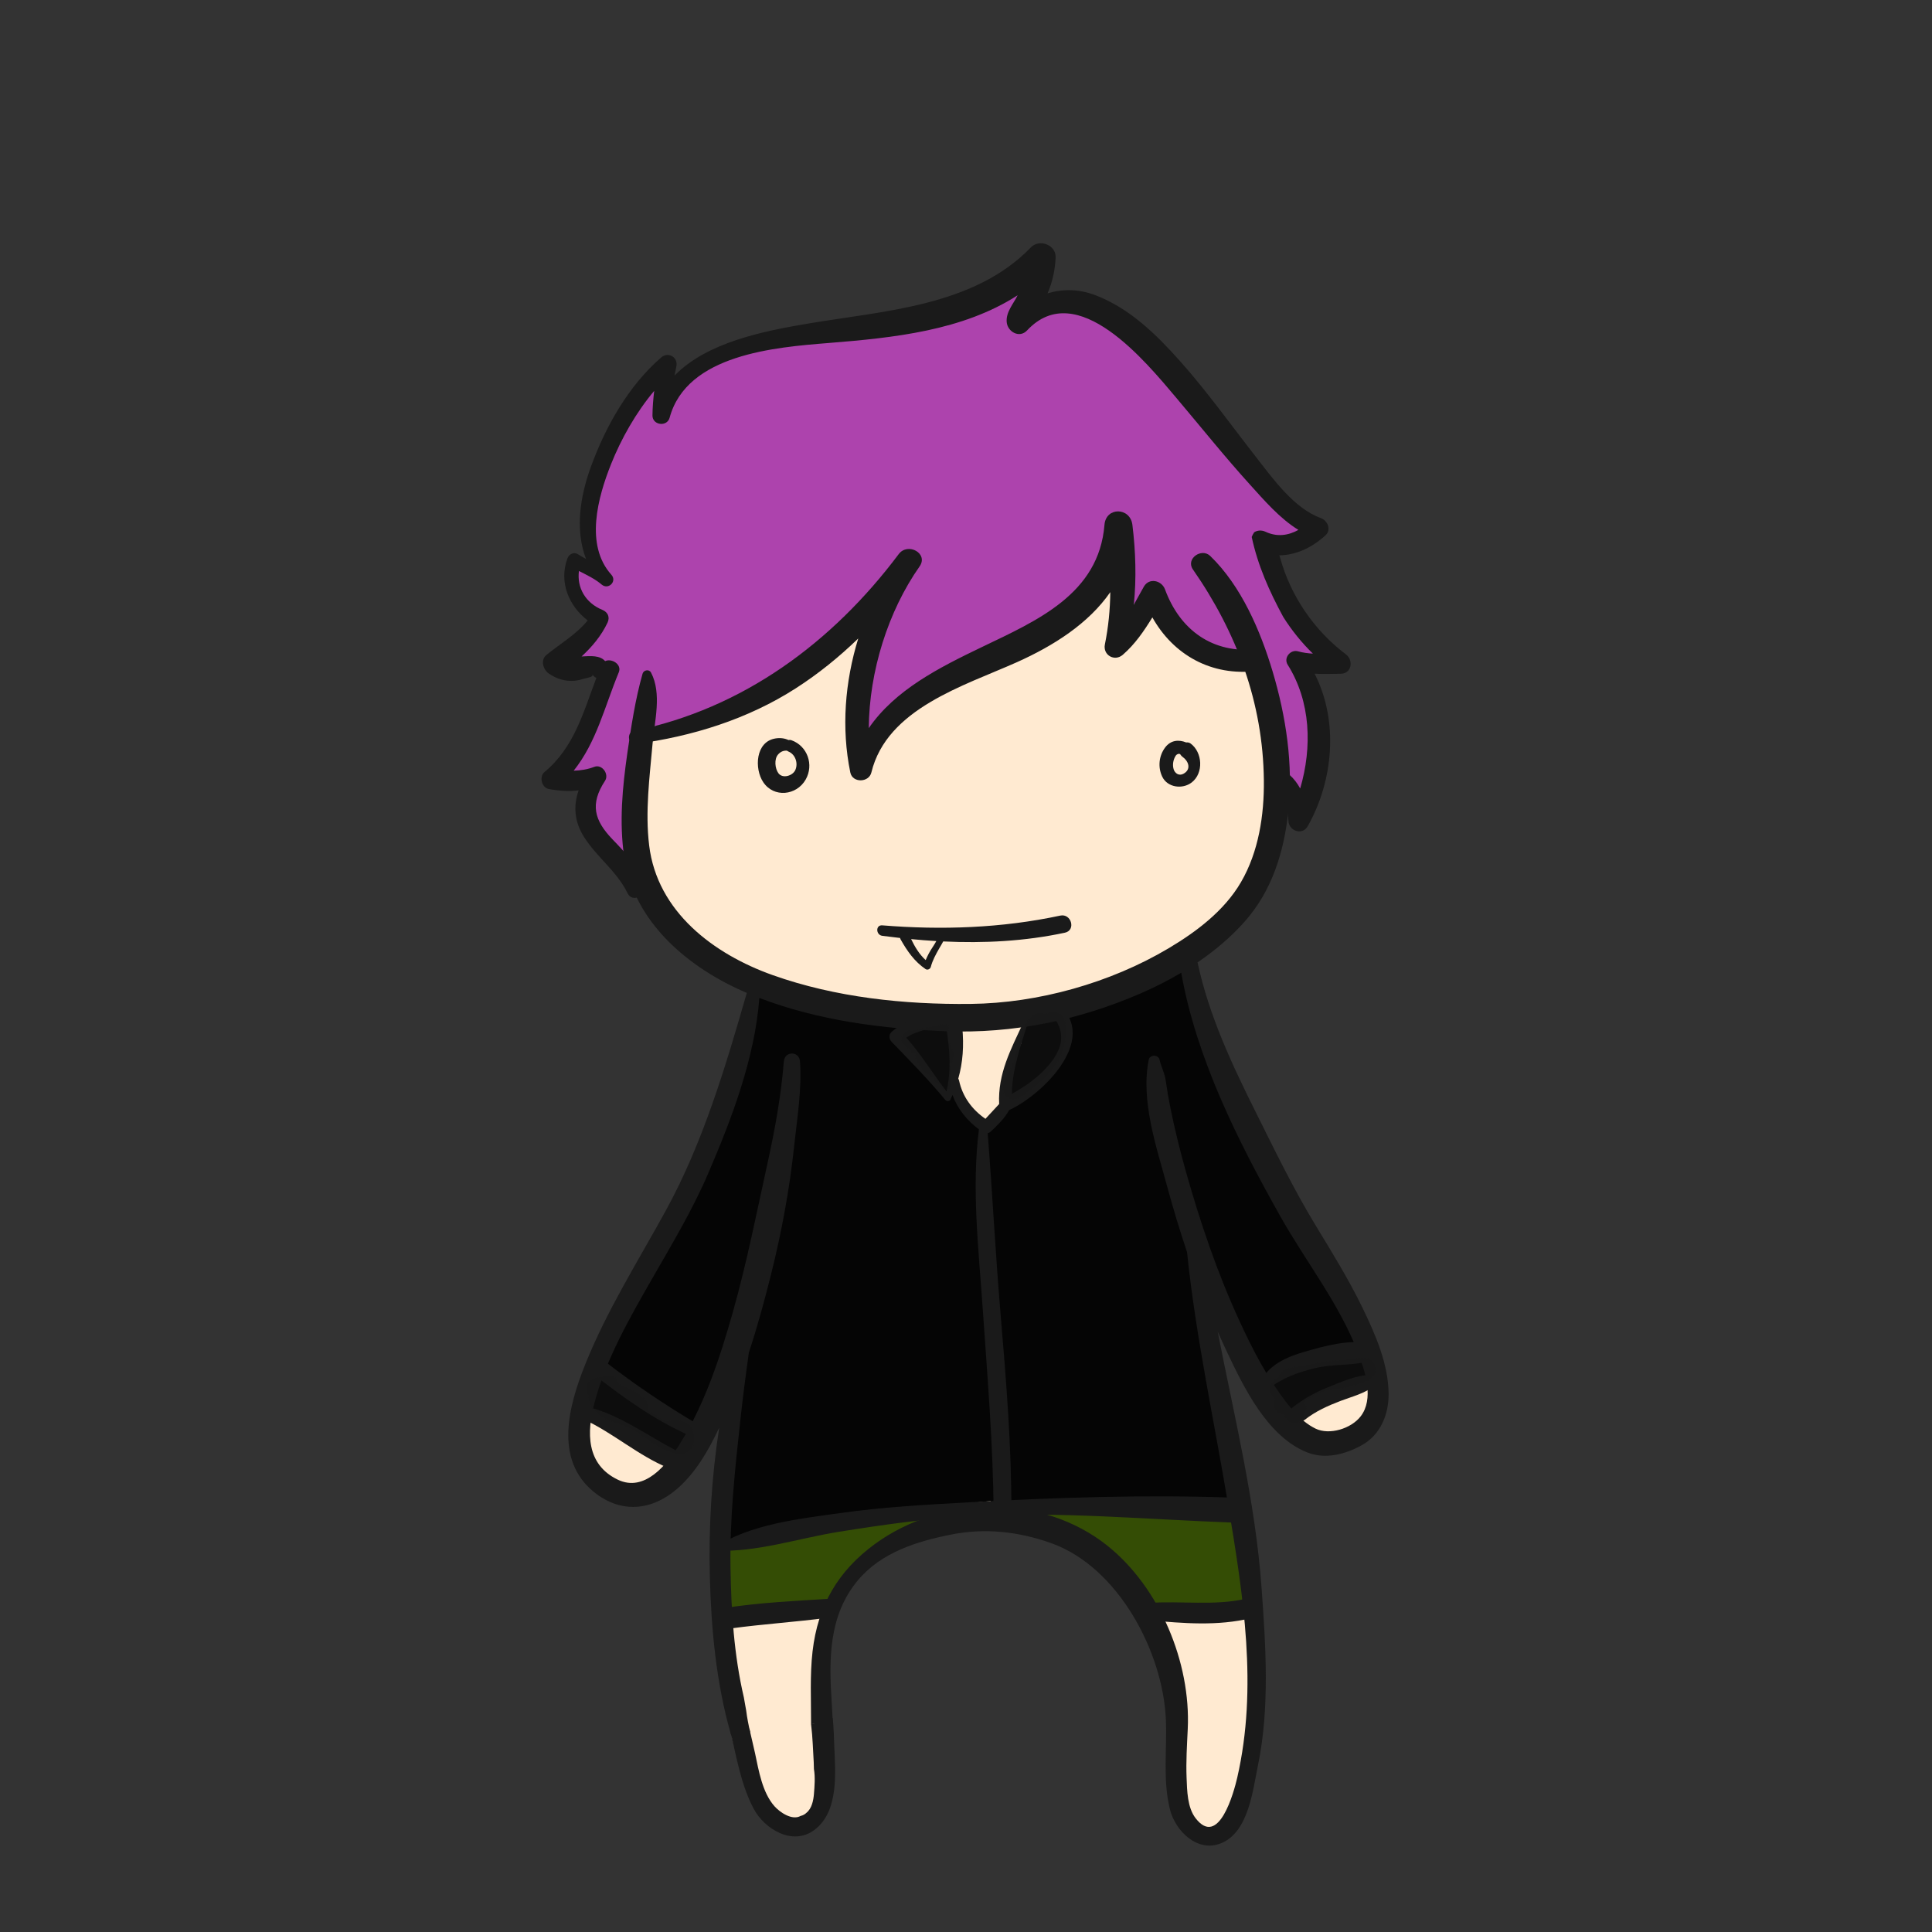 <!DOCTYPE svg PUBLIC "-//W3C//DTD SVG 1.1//EN" "http://www.w3.org/Graphics/SVG/1.1/DTD/svg11.dtd"><svg version="1.1" id="Layer_1" xmlns="http://www.w3.org/2000/svg" xmlns:xlink="http://www.w3.org/1999/xlink" x="0px" y="0px" width="600px" height="600px" viewBox="0 0 600 600" enable-background="new 0 0 600 600" xml:space="preserve">
<rect x="0" y="0" width="600" height="600" fill="#333333" stroke="none"/>
<path fill="#ffead1" d="M423.801,420.873c-3.123-7.451-7.406-14.242-11.883-20.92c-0.45-5.402-4.109-10.451-6.722-15.02
	c-3.103-5.428-6.061-10.932-9.16-16.355c-2.008-3.512-4.122-7.002-6.369-10.406c-0.726-1.404-1.466-2.801-2.231-4.188
	c-0.639-1.156-1.3-2.305-1.977-3.447c-1.476-7.727-4.284-15.164-7.242-22.449c-3.982-9.816-7.964-19.648-12.066-29.413
	c-0.281-0.67-0.655-1.23-1.091-1.694c8.987-5.386,17.46-11.864,24.782-19.078c1.072-1.056,2.045-2.162,2.967-3.292
	c0.111-0.267,0.226-0.531,0.325-0.807c1.227-3.325,2.337-6.708,3.101-10.173c1.571-7.154,2.25-14.434,2.172-21.758
	c-0.084-7.896-0.628-15.782-1.226-23.665c-1.823-4.474-4.151-8.715-7.062-12.489c-0.062-0.276-0.123-0.554-0.186-0.827
	c-1.564-7.039-4.754-13.344-9.145-19.003c-0.056-0.071-0.117-0.137-0.172-0.208c-2.382-8.318-10.63-14.582-16.632-20.457
	c-7.003-6.855-13.012-12.084-22.597-14.933c-4.52-1.344-9.216-2.105-13.947-2.625c-6.475-2.355-13.062-4.392-19.86-5.283
	c-6.486-2.721-13.351-4.15-20.609-2.809c-5.467,1.01-9.317,4.636-13.401,7.917c-0.292,0.096-0.584,0.192-0.875,0.289
	c-17.29,3.257-32.859,9.624-46.644,21.301c-6.962,5.897-12.92,13.156-17.393,21.1c-3.657,6.496-5.297,12.704-4.642,19.477
	c-1.574,4.415-2.755,9.008-3.465,13.748c-0.814,5.435-1.266,10.739-0.802,16.22c0.108,1.279,0.242,2.556,0.386,3.832
	c-1.83,1.036-3.233,2.718-3.632,5.045c-0.43,2.508-0.475,5.374,0.213,7.876c0.152,0.553,0.367,1.036,0.607,1.492
	c1.43,9.652,4.692,18.406,11.236,26.507c7.347,9.096,18.076,14.842,28.69,19.21c0.029,0.012,0.059,0.021,0.088,0.034
	c-1.368,0.86-2.382,2.319-2.494,4.378c-1.26,23.15-11.254,45.09-21.069,65.748c-3.721,7.83-7.92,15.43-11.858,23.164
	c-4.726,5.562-9.113,12.045-11.521,18.898c-0.37,1.057-0.744,2.119-1.105,3.189c-1.89,2.854-3.418,5.809-4.408,8.906
	c-4.625,10.516-7.223,23.104,0.622,31.096c5.346,5.445,14.127,4.84,20.079,0.922c6.616-4.354,10.705-11.771,14.03-18.732
	c3.462-7.25,6.529-14.717,9.364-22.326c-0.266,4.227-0.333,8.461-0.304,12.701c-0.825,0.812-1.383,1.956-1.44,3.434
	c-0.021,0.555-0.054,1.106-0.089,1.66c-1.322,1.071-2.226,2.727-2.209,4.34c0.041,3.852,0.214,7.693,1.275,11.414
	c0.036,0.125,0.092,0.229,0.134,0.346c-1.11,8.152-1.98,16.33-2.131,24.566c-0.069,3.785-0.267,10.729,1.221,16.338
	c-0.004,2.68,0.061,5.361,0.214,8.039c-2.464,23.736,0.102,50.547,17.639,66.23c4.001,2.695,11.005,0.191,11.8-4.799
	c1.661-10.43,1.964-20.826,1.845-31.367c-0.104-9.206-0.607-18.639,0.803-27.771c1.703-11.031,9.644-18.137,17.381-25.342
	c4.017-1.4,8.021-2.859,12.045-4.232c8.378-1.752,16.831-2.855,25.435-2.727c8.824,0.133,17.578,1.938,25.438,5.922
	c2.105,3.946,4.421,7.826,7.822,11.338c4.146,4.283,8.866,7.029,12.71,10.969c2.49,6.656,3.105,13.746,3.396,20.898
	c0.011,0.025,0.021,0.051,0.031,0.076c2.307,6.102,2.979,12.654,3.536,19.111c0.618,7.158,0.756,14.504,2.789,21.449
	c0.697,2.391,1.55,4.764,2.753,6.949c4.089,2.664,10.11,0.869,11.726-4.354c5.771-18.686,7.737-37.979,7.438-57.504
	c-0.301-19.527-4.116-38.236-7.354-57.389c-2.857-16.92-4.251-34.367-7.313-51.297c1.521,3.188,3.157,6.314,4.947,9.377
	c2.388,4.08,4.561,9.1,7.975,12.58l0.041,0.062c0.067,0.867,0.29,1.764,0.712,2.676c0.535,1.156,1.127,2.27,1.745,3.361
	c1.65,3.66,4.318,7.914,7.593,11.631c0.331,0.527,0.67,1.156,0.698,1.443c0.433,4.371,4.512,6.305,7.824,5.709
	c4.146,2.297,8.594,3.025,12.854,0.865c1.464-0.549,2.82-1.479,3.841-2.801C428.681,436.451,426.613,427.584,423.801,420.873z
	 M360.48,346.246c-0.004-0.553,0.016-1.105,0.002-1.658c0.062,0.049,0.134,0.082,0.196,0.127c0.034,0.525,0.095,1.059,0.163,1.596
	C360.725,346.285,360.601,346.27,360.48,346.246z M367.413,367.807c-0.74-1.881-1.55-3.738-2.396-5.586
	c0.257,0.266,0.506,0.533,0.747,0.807c0.543,1.488,1.104,2.973,1.688,4.441C367.436,367.582,367.428,367.695,367.413,367.807z"></path>

<path fill="#ad43ad" d="M410.844,233.494c-0.034-4.506-0.615-9.005-1.219-13.462c-0.581-4.289-2.299-8.448-4.548-12.339
	c2.165-0.449,3.624-2.792,3.762-4.878c0.265-4.011-3.869-8.186-6.224-11.089c-0.69-0.852-1.399-1.703-2.105-2.562
	c-0.633-0.864-1.304-1.704-2.006-2.518c-1.188-1.555-2.299-3.162-3.199-4.881c-0.408-0.778-0.908-1.378-1.464-1.829
	c0.479-1.634,0.524-3.417,0.017-4.779c-0.608-1.628-1.319-3.194-2.111-4.71c1.111-0.956,1.341-0.856,1.004-2.697
	c-0.078-0.425-0.55,0.582-0.125-1.5c2.517,1.569,5.565,1.464,8.686,2.154c4.865,1.076,6.938-6.354,2.062-7.474
	c-4.336-0.995-7.719-3.241-10.841-6.075c-0.031-0.217-0.061-0.43-0.094-0.651c-0.489-3.231-2.545-5.908-4.465-8.431
	c-4.389-5.769-10.286-10.28-15.734-15.003c-0.37-0.321-0.754-0.54-1.141-0.701c-4.762-7.161-9.543-14.28-15.103-20.915
	c-6.938-8.278-16.303-17.209-27.972-16.302c-3.127,0.243-6.17,0.903-8.864,2.077c0.017-0.021,0.034-0.039,0.051-0.06
	c3.954-4.92-2.722-11.971-7.071-7.071c-6.338,7.14-15.365,9.981-24.51,11.592c-10.895,1.919-22.119,2.049-33.123,3.003
	c-12.024,1.043-24.209,3.043-34.087,8.512c-0.984,0.096-1.982,0.596-2.866,1.642c-0.056,0.066-0.106,0.134-0.162,0.2
	c-4.364,2.9-8.171,6.611-11.171,11.387c0.592-3.518-4.276-6.187-6.161-2.522c-2.596,5.05-5.122,10.157-7.314,15.396
	c-3.112,4.253-4.772,11.044-5.99,15.176c-2.333,7.917-2.511,16.308-2.014,24.485c0.04,0.657,0.231,1.21,0.511,1.68
	c-1.06-0.492-2.131-1.105-3.24-1.875c-2.831-1.964-6.109,1.797-4.534,4.534c2.195,3.812,4.929,6.812,8.343,9.107
	c-0.764,2.593-1.693,5.157-2.098,7.815c-1.892,1.249-3.698,2.686-4.687,4.531c-1.251,2.337,0.501,4.445,2.665,4.49
	c-0.009,0.035-0.019,0.07-0.028,0.104c0.242-0.032,0.487-0.084,0.731-0.127c0.286-0.004,0.564-0.058,0.827-0.161
	c1.124-0.255,2.26-0.625,3.384-1.055c0.121,1.596,1.012,3.111,2.674,3.71c-0.131,0.836-0.254,1.674-0.411,2.508
	c-1.292,6.863-3.775,17.247-11.168,20.039c-5.77,2.179-3.516,11.275,2.592,9.401c1.853-0.568,3.532-1.357,5.071-2.31
	c-0.287,1.872-0.538,3.75-0.718,5.643c-0.111,1.165-0.154,2.263-0.12,3.321c-4.303,4.188-0.38,13.404,3.711,16.554
	c1.018,0.784,2.082,0.931,3.053,0.681c0.729,1.156,1.489,2.277,2.514,3.271c1.003,0.972,2.971,0.328,2.881-1.193
	c-0.231-3.888-1.241-7.7-1.722-11.589c-0.195-1.578,1.239-3.121,1.186-4.764c-0.068-2.094-0.124-4.185-0.192-6.279
	c-0.214-6.532,0.675-13.087,1.484-19.593c1,0.626,2.205,0.96,3.48,0.783c21.254-2.952,39.095-13.53,55.229-27.188
	c7.511-6.358,14.406-13.413,20.164-21.407c0.238-0.331,0.485-0.685,0.733-1.043c0.187,0.16,0.385,0.305,0.591,0.44
	c-0.581,1.449-1.101,2.924-1.495,4.451c-0.206,0.795-0.235,1.545-0.148,2.249c-2.475,5.307-4.017,10.969-5.26,16.744
	c-0.792,3.684-1.482,7.386-2.327,11.059c-0.99,4.305-0.506,8.293-2.089,12.548c-1.367,3.675,4.738,6.254,6.343,2.674
	c0.376-0.637,0.745-1.275,1.118-1.913c3.412-4.782,10.609-7.892,15.441-10.377c6.364-3.273,12.888-6.226,19.269-9.465
	c7.818-3.969,14.262-9.546,20.776-15.348c7.587-6.757,15.472-14.702,19.734-24.063c0.137-0.3,0.266-0.609,0.39-0.923
	c0.448,3.603,0.871,7.222,0.965,10.844c-0.457,2.779-0.562,5.693-0.565,8.827c-0.004,3.771,3.826,4.583,6.116,2.861
	c0.596,1.418,1.395,2.751,2.467,3.935c5.304,5.859,13.804,9.296,20.78,12.643c2.635,1.264,5.871,0.617,7.827-1.22
	c0.937,1.34,2.022,2.538,3.341,3.502c0.53,0.389,1.086,0.655,1.65,0.819c2.141,5.45,2.267,11.083,2.834,17.136
	c0.653,6.971-1.566,17.013,2.419,23.033c2.854,4.311,8.689,4.292,11.549,0C411.298,242.93,410.877,237.892,410.844,233.494z
	 M200.621,211.615c-0.453,0.537-0.484,1.389-0.133,1.958c-0.24,0.188-0.473,0.389-0.709,0.583c0.296-1.422,0.542-2.855,0.767-4.291
	c0.671-0.079,1.34-0.165,2.005-0.259C201.878,210.236,201.235,210.887,200.621,211.615z"></path>

<path fill="#344d05" d="M282.84,470.354c-2.979-0.143-6.059,0.515-9.068,1.736c-2.522,0.256-5.071,0.346-7.707,0.394
	c-4.866,0.088-9.838,1.229-14.631,2.008c-5.414,0.879-11.441,1.371-15.609,5.045c-1.807-0.01-3.608,0.021-5.412,0.178
	c-0.652-0.233-1.368-0.262-2.105,0.043c-0.478,0.232-0.981,0.387-1.511,0.461c-3.232,0.773-3.698,5.248-1.299,6.982
	c-0.534,2.108-0.552,4.387-0.217,6.562c-0.532,0.947-1.023,1.939-1.461,2.992c-1.129,2.717,1.714,6.162,4.52,5.935
	c9.498-0.771,18.474-4.437,28-4.902c1.558-0.076,3.365-1.084,3.649-2.779c0.396-2.358,1.758-4.545,3.418-6.516
	c0.478-0.193,0.947-0.392,1.396-0.584c1.171-0.506,2.128-1.312,3.021-2.211c0.922-0.931,1.331-1.904,1.546-3.041
	c1.609-1.363,3.339-2.609,5.185-3.607c2.993-0.967,6.008-1.881,9.122-2.512C287.303,475.799,286.244,470.516,282.84,470.354z"></path>
<path fill="#344d05" d="M384.902,483.518c-0.207-0.87-0.527,0.67-0.277-4.205c-0.347-2.41,0-0.938-0.125-2.125
	c0.562-2.562-1.095-7.02-3.66-7c-14.504,0.115-28.975-5.334-43.504-2.327c-0.414,0.086-0.782,0.262-1.11,0.487
	c-1.117-0.229-2.328-0.28-3.341-0.422c-0.307-0.043-0.606-0.059-0.91-0.09c-0.023-0.004-0.047-0.01-0.069-0.014
	c-0.025-0.004-0.047-0.011-0.072-0.013c-2.181-0.209-4.305,0.189-6.487,0.189c-0.002,0-0.345,0-0.345,0v0.012
	c0,0.017-0.033,0.029-0.136,0.045c-0.988,0.164-0.936,1.519-0.298,2.041c-0.81,0.785-0.849,2.439,0.315,2.968
	c9.705,4.395,21.246,8.303,26.521,18.161c5.604,10.478,18.776,10.582,29.427,10.021c1.042-0.057,1.913-0.404,2.597-0.953
	c1.681,0.512,3.715-0.533,3.916-2.793C387.77,492.691,385.997,488.137,384.902,483.518z"></path>

<path fill="#050505" d="M425.04,423.418c0.497-1.344,0.608-2.832,0.208-4.322c-3.169-11.791-8.132-26.104-18.135-33.869
	c-1.451-1.125-3.062-1.875-4.729-1.943c-3.366-7.529-7.078-14.951-10.467-22.312c-2.473-5.371-5.018-10.687-7.67-15.941
	c-0.947-3.598-1.847-7.209-2.783-10.807c-3.009-11.559-6.507-23.658-13.513-33.502c-3.296-4.63-9.989-4.021-11.882,1.553
	c-0.364,1.074-0.653,2.141-0.896,3.201c-4.888,1.625-9.812,3.144-14.687,4.812c-2.293,0.783-3.75,2.329-4.446,4.104
	c-4.155,0.512-8.315,1.648-11.744,3.16c-0.114,0.051-0.217,0.114-0.329,0.168c-1.709-1.785-5.392-1.607-6.004,1.352
	c-0.35,1.691-0.63,3.391-0.867,5.092c-2.506,4.051-3.898,9.021-5.102,13.365c-0.514,1.856-0.087,3.467,0.844,4.662
	c-0.006,0.006-0.011,0.012-0.016,0.018c-2.726,2.635-5.646,5.025-8.75,7.176c-0.229-0.164-0.459-0.324-0.684-0.482
	c-0.752-1.268-1.765-2.449-2.917-3.459c-0.231-0.354-0.477-0.693-0.744-1.023c-0.985-1.209-1.79-2.463-2.928-3.541
	c-0.133-0.127-0.27-0.225-0.407-0.311c0.646-6.373,0.047-13.437,0.519-17.562c0.369-3.227-2.83-5.309-5.575-5.574
	c-13.773-1.336-27.173-4.207-41-5.205c-1.022-0.074-1.926,0.061-2.713,0.348c-2.3-1.225-4.541-2.562-6.728-3.944
	c-3.566-2.253-7.221,0.8-7.63,4.378c-0.475,4.146-0.66,8.309-0.623,12.473c-0.155,0.504-0.229,1.021-0.228,1.561
	c-0.079,0.123-0.169,0.24-0.238,0.369c-0.824,1.529-1.614,3.078-2.382,4.639c-0.463-0.406-0.992-0.719-1.643-0.715
	c-1.35,0.01-2.076,1.229-1.853,2.453c0.122,0.664,0.555,1.316,0.902,1.886c0.151,0.247,0.376,0.409,0.627,0.507
	c-4.096,8.934-7.476,18.238-10.881,27.514c-0.802,0.482-1.499,1.193-2.009,2.162c-1.266,2.408-2.431,4.869-3.521,7.363
	c-2.87,5.041-6.409,9.74-9.292,14.746c-1.24,2.154-1.125,4.15-0.249,5.695c-1.935,3.979-4.223,7.768-5.716,11.959
	c-0.271,0.762-0.297,1.461-0.145,2.078c-0.363,0.654-0.718,1.329-1.03,2.014c-2.595,3.592-5.442,7.045-8.645,10.305
	c-2.071,2.109-2.554,5.447-1.396,8.057c-2.226,1.609-2.913,4.984-1.716,7.609c0.001,0.004,0.001,0.008,0.002,0.013
	c1.1,3.985,3.914,5.362,6.991,7.644c1.806,1.338,3.719,1.328,5.332,0.543c5.041,3.131,9.748,6.879,15.941,7.805
	c5.221,0.781,9.776-2.953,8.513-8.514c-0.943-4.152-0.687-8.504,0.145-12.805c0.817-0.369,1.571-1.002,2.164-1.961
	c2.979-4.816,5.587-10.236,7.74-15.898c-2.714,18.61-4.854,37.333-4.079,56.137c-0.724,1.675-0.877,3.581-0.493,5.35
	c-0.333,0.528-0.609,1.076-0.864,1.737c-0.124,0.322-0.202,0.642-0.256,0.958c0.709-0.037,0.805,1.996,1.511,1.938
	c1.249,2.062,4.057,1.421,7.123,1.318c5.498-0.185,9.798-1.852,14.482-4.607c3.139-1.848,6.649-3.056,10.2-4.126
	c1.146-0.282,2.296-0.548,3.452-0.788c12.432-2.58,25.758-2.51,38.401-3.51c2.703-0.213,5.4-0.471,8.098-0.736
	c0.374,0.828,1.022,1.539,1.874,1.848c1.67,0.605,3.303,1.048,5.048,1.373c2.063,0.389,4.354,0.998,6.449,0.857
	c2.828-0.189,3.979-2.332,3.713-4.314c4.62,0.412,9.245,0.98,13.834,1.281c4.549,0.297,10.174,0.859,15.098-0.143
	c3.144,5.469,10.943,4.342,13.618-0.957c1.693,0.57,3.545,0.57,5.271,0.059c1.805,0.279,3.604,0.572,5.401,0.896
	c4.633,0.835,7.372-3.881,6.386-7.185c0.555-3.173-1.114-6.196-3.82-8.238c0.467,0.357,0.662,0.485,0.589,0.384
	c0.387,0.366-0.475-0.673-0.646-0.973c-0.506-0.885-0.902-1.837-1.303-2.774c-0.639-10.856-3.578-21.443-6.22-32.06
	c0.105-0.375,0.17-0.771,0.144-1.217c-0.271-4.229-0.404-8.44-0.539-12.646c3.722,9.133,1.472,4.508,6.347,11.883
	c0.626,0.812,8.29,15.041,9.051,15.578c0.415,1.014,0.856,2.045,1.31,3.143c1.388,3.373,5.008,6.76,9.058,5.146
	c0.243-0.1,0.488-0.195,0.731-0.291c0.147,0.602,0.461,1.168,0.88,1.584c0.197,0.195,0.426,0.366,0.664,0.514
	c0.944,0.576,1.988,0.549,2.918,0.146c2.181-0.545,2.95-3.14,3.646-5.007c0.069-0.186,0.101-0.375,0.13-0.562
	c3.893-1.623,7.74-3.357,11.411-5.385c0.108,0.127,0.215,0.258,0.333,0.381c1.15,1.203,2.736,1.484,4.327,1.518
	c2.181,0.043,4-1.852,4-4C427.34,425.404,426.386,424.062,425.04,423.418z"></path>

<path fill="rgba(26,26,26,0.25)"  d="M295.709,329.7c0.427-0.729,0.751-2.017,0.429-2.835
	c-0.43-1.094-0.86-2.186-1.29-3.279c-0.061-0.154-0.143-0.281-0.228-0.404c-0.052-0.605-0.093-1.221-0.094-1.848
	c-0.002-1.096,0.647-3.053-0.358-3.166c-3.503-0.396-8.022,1.871-11.495,1.768c-2.354-0.069-3.658,3.049-1.932,4.664
	c0.469,0.438,0.966,0.82,1.477,1.211c0.702,0.537,1.104,1.802,1.95,1.357c-0.095,2.744,1.978,4.639,3.698,6.309
	c0.553,0.537,1.167,0.836,1.784,0.951c0.177,0.389,0.362,0.776,0.521,1.172c0.307,0.762,1,1.244,1.749,1.437
	c0.118,2.233,3.403,2.216,3.513-0.033c0.022-0.473,0.023-0.932,0.015-1.387c-0.014-1.667-0.22-3.429-0.524-5.082
	C295.237,330.301,295.519,330.025,295.709,329.7z"></path>
<path fill="rgba(26,26,26,0.25)"  d="M330.903,317.668c-0.398-3.211-4.132-4.188-6.034-2.75
	c-1.655-0.805-3.903-0.492-5.315,1.398c-1.789,2.395-2.525,5.123-3.19,7.939c-0.013,0.025-0.021,0.053-0.033,0.076
	c-0.022,0.049-0.044,0.098-0.066,0.146c0.001,0,0.002,0,0.003,0.002c-0.148,0.346-0.298,0.689-0.438,1.033
	c-0.271,0.65-0.325,1.27-0.245,1.848c-0.971,3.133-2.586,5.863-3.888,8.896c-1.258,2.929,1.48,6.733,4.727,4.728
	C325.05,335.643,332.265,328.645,330.903,317.668z"></path>
<path fill="rgba(26,26,26,0.25)"  d="M210.674,441.084c-1.276-0.07-2.516-0.031-3.777,0.215
	c-0.281,0.059-2.822-1.697-3.203-1.904c-0.855-0.463-1.685-0.93-2.524-1.371c0.112-0.471,0.135-0.977,0.057-1.479
	c-0.375-2.412-3.548-4.244-5.573-5.203c-1.13-0.535-2.228-1.028-3.349-1.436c-0.265-1.555-1.413-2.896-3.298-2.705
	c-1.588,0.158-3.039,0.393-4.564,0.881c-2.307,0.736-3.166,3.412-1.771,5.301c-0.216,2.842,1.95,5.73,5.8,7.541
	c2.953,1.387,6.303,1.83,9.003,3.664c4.071,2.764,8.234,6.426,13.199,6.998C217.29,452.348,217.504,441.461,210.674,441.084z"></path>
<path fill="rgba(26,26,26,0.25)"  d="M423.674,421.666c-8.224,0.645-16.266,1.588-24.331,3.381
	c0.007,0.025,0.017,0.053,0.021,0.078c-1.411,0.471-2.264,1.629-2.535,2.895c-0.166,0.07-0.331,0.141-0.498,0.213
	c-2.802,1.211-2.368,4.656-0.502,6.4c-1.179,2.492,0.861,4.65,3.168,4.896c0.104,0.613,0.368,1.207,0.823,1.662
	c1.484,1.484,3.744,1.002,4.856-0.629c0.608-0.889,0.865-1.902,0.985-2.953c0.077-0.678-0.275-1.602-0.508-2.238
	c-0.012-0.027-0.022-0.051-0.032-0.076c2.032-1.578,4.522-2.654,7.172-3.465c4.165-0.439,8.249-1.271,12.321-2.947
	c0.01-0.002,0.021-0.006,0.032-0.008c0.279-0.08,0.529-0.193,0.766-0.324c0.036-0.016,0.073-0.027,0.11-0.047l-0.011-0.02
	C428.391,426.736,427.547,421.361,423.674,421.666z"></path>

<g>
	<path fill="#1A1A1A" d="M423.163,406.209c-4.354-8.998-9.647-17.508-14.821-26.045c-6.675-11.016-12.323-22.676-18.068-34.195
		c-7.579-15.195-14.788-30.41-18.365-47.083c5.307-3.607,10.229-7.754,14.488-12.512c8.616-9.622,12.323-21.681,13.7-34.318
		c1.584-14.538-0.715-29.608-4.881-43.54c-3.786-12.662-9.725-26.516-19.356-35.847c-2.726-2.64-7.691,0.871-5.398,4.166
		c13.619,19.575,21.781,41.418,22.042,65.493c0.116,10.798-1.616,22.225-7.124,31.662c-5.175,8.865-13.824,15.376-22.499,20.53
		c-18.053,10.727-40.441,17.032-61.447,17.256c-20.624,0.221-41.908-2.006-61.425-8.931c-18.381-6.521-35.912-19.696-38.407-40.287
		c-1.278-10.546,0.13-21.12,1.06-31.621c0.625-7.068,2.922-15.557-0.481-22.065c-0.591-1.13-2.3-0.809-2.627,0.343
		c-2.232,7.844-3.524,16.325-4.705,24.51c-1.56,10.814-2.579,21.583-0.999,32.452c2.96,20.365,20.157,34.565,38.075,42.176
		c-6.567,22.816-13.621,46.576-25.089,67.484c-8.674,15.812-18.322,31.035-25.067,47.836c-5.168,12.873-9.756,29.578,2.661,39.662
		c8.357,6.789,17.976,5.875,25.903-1.01c5.7-4.947,9.731-11.91,13.024-18.959c-2.392,15.482-3.315,31.02-2.899,46.678
		c0.427,16.064,1.99,32.576,6.394,48.08c0.088,0.309,0.186,0.621,0.278,0.934c1.946-0.383,3.894-0.744,5.847-1.092
		c-0.515-2.232-0.962-4.475-1.241-6.73c-0.137-0.668-0.257-1.355-0.367-2.047c-0.128-0.67-0.249-1.346-0.354-2.025
		c-3.084-13.184-3.937-26.875-4.151-40.367c-0.245-15.398,1.384-30.393,3.051-45.684c0.769-7.051,1.672-14.066,2.654-21.068
		c2.686-8.141,4.942-16.432,7.002-24.729c3.243-13.061,5.641-26.098,7.072-39.477c0.92-8.596,2.421-17.584,1.795-26.248
		c-0.233-3.229-4.739-3.211-5,0c-0.851,10.479-2.698,20.814-4.953,31.072c-3.44,15.654-6.532,31.389-10.891,46.826
		c-3.961,14.027-8.635,28.33-16.361,40.789c-4.136,6.672-11.081,15.242-19.383,11.244c-9.81-4.725-9.703-14.648-7.208-23.992
		c3.624-13.572,10.888-26.197,17.817-38.305c6.196-10.826,12.52-21.279,17.458-32.762c7.374-17.148,14.464-35.773,15.913-54.537
		c18.371,7.039,38.378,9.604,57.929,10.332c20.947,0.779,41.149-3.383,60.372-11.703c4.333-1.875,8.605-4.021,12.712-6.454
		c4.708,26.616,17.62,52.239,30.732,75.567c8.06,14.34,18.437,27.264,24.331,42.795c2.127,5.604,4.82,14.037,0.649,19.414
		c-2.971,3.828-9.704,5.881-13.994,3.797c-4.979-2.42-8.774-7.521-11.845-11.947c-4.644-6.691-8.348-14.037-11.753-21.416
		c-6.929-15.02-12.276-30.824-16.742-46.734c-1.86-6.627-3.509-13.32-4.851-20.072c-0.531-2.67-0.986-5.354-1.355-8.051
		c-0.29-2.113-1.438-4.203-1.895-6.328c-0.356-1.662-3.039-1.691-3.375,0c-2.537,12.783,2.379,26.979,5.718,39.299
		c1.858,6.855,3.914,13.68,6.184,20.432c2.729,26.465,8.467,52.533,12.82,78.762c4.628,27.883,9.206,56.408,2.769,84.443
		c-1.034,4.504-5.738,21.914-12.935,12.596c-2.579-3.34-2.64-8.588-2.798-12.59c-0.199-5.041,0.126-10.102,0.363-15.133
		c0.976-20.656-8.709-43.875-24.867-56.836c-20.366-16.336-51.502-15.779-72.273-0.607c-11.505,8.402-17.736,19.145-19.38,33.361
		c-0.845,7.305-0.447,14.984-0.459,22.598c2.242-0.23,4.486-0.436,6.729-0.592c-0.076-2.055-0.188-4.109-0.323-6.158
		c-0.882-13.418-0.973-27.004,8.108-37.893c7.24-8.68,18.27-12.104,28.976-14.236c10.63-2.117,21.176-0.918,31.281,2.738
		c20.622,7.461,34.548,33.715,35.415,54.77c0.384,9.297-1.01,18.672,1.259,27.828c1.666,6.721,8.573,13.586,15.977,10.496
		c8.469-3.535,9.771-16.455,11.369-24.191c3.69-17.863,2.419-36.975,1.12-55.023c-1.938-26.941-8.469-53.164-13.624-79.623
		c0.935,2.117,1.896,4.223,2.887,6.312c5.307,11.189,12.634,26.344,24.966,31.203c5.557,2.189,11.771,0.566,16.828-2.223
		c5.909-3.26,8.457-9.617,8.388-16.096C431.141,423.492,427.124,414.395,423.163,406.209z"></path>
	<path fill="#1A1A1A" d="M259.09,542.25c-0.115-2.881-0.161-5.869-0.5-8.75c-1.932,0.396-4.771,1.654-6.706,1.951
		c0.531,4.338,0.581,8.049,0.831,11.924c0.034,0.531,0.054,1.225,0.056,2.006c0.435,2.518,0.191,5.445,0.009,7.703
		c-0.161,1.986-0.639,4.543-2.324,5.883c-0.469,0.479-1.115,0.82-1.802,0.982c-2.66,1.51-6.459-1.125-8.111-2.979
		c-3.825-4.291-4.924-11.176-6.068-16.531c-0.54-2.527-1.193-5.057-1.756-7.598c-1.612-0.342-4.28,0.416-5.899,0.92
		c1.993,8.107,3.265,16.42,7.205,23.895c3.387,6.426,12.128,11.682,18.86,6.672C260.585,562.598,259.422,550.533,259.09,542.25z"></path>
</g>

<path fill="#1A1A1A" d="M245.836,229.902c-0.366-0.132-0.688-0.143-0.972-0.079c-1.134-0.526-2.473-0.738-4.01-0.497
	c-6.248,0.981-6.635,9.387-3.823,13.585c3.304,4.932,10.342,4.159,13.177-0.811C252.824,237.513,250.755,231.683,245.836,229.902z
	 M246.987,239.15c-0.811,1.788-3.915,2.75-5.229,0.999c-1.085-1.447-1.391-4.399-0.112-5.844c0.801-0.905,1.741-1.263,2.77-1.175
	c0.135,0.104,0.282,0.199,0.456,0.272C247.034,234.305,247.939,237.05,246.987,239.15z"></path>
<path fill="#1A1A1A" d="M369.747,230.9c-0.402-0.296-0.889-0.385-1.368-0.325c-2.281-0.935-4.787-0.753-6.521,1.548
	c-1.957,2.598-2.312,6.095-0.939,9.032c1.612,3.453,6.325,4.048,9.178,1.841C373.87,240.078,373.452,233.619,369.747,230.9z
	 M367.578,240.272c-1.584,0.865-2.784-0.277-3.111-1.43c-0.386-1.359-0.113-2.869,0.586-4.028c0.231-0.385,0.455-0.578,1-0.712
	c0.064-0.016,0.227,0.021,0.428,0.088c0.219,0.365,0.522,0.695,0.893,0.966C369.224,236.517,369.938,238.983,367.578,240.272z"></path>

<path fill="#1A1A1A" d="M390.34,201.625c-13.679,1.427-23.848-5.861-28.534-18.581c-1.031-2.798-4.919-3.741-6.569-0.858
	c-1.05,1.833-2.062,3.729-3.115,5.605c0.827-8.213,0.568-16.511-0.443-24.791c-0.67-5.489-8.217-5.672-8.676,0
	c-1.737,21.461-20.901,29.704-38.028,37.93c-13.47,6.47-26.981,13.306-35.176,25.206c0.158-17.649,5.986-36.286,15.792-50.236
	c2.828-4.022-3.649-7.601-6.5-3.8c-20.558,27.411-48.341,47.997-82.298,54.911c-2.258,0.46-1.762,4.359,0.548,4.051
	c17.566-2.341,34.823-7.681,49.801-17.303c7.022-4.511,13.459-9.729,19.391-15.472c-4.138,13.472-5.291,27.846-2.462,41.614
	c0.681,3.315,5.77,3.176,6.54,0c4.821-19.876,28.763-26.894,45.146-34.227c11.426-5.114,22.313-12.029,29.051-21.781
	c-0.061,5.431-0.583,10.854-1.676,16.222c-0.679,3.33,3.003,5.454,5.561,3.237c3.789-3.284,6.586-7.381,9.183-11.616
	c6.496,11.596,18.303,18.369,32.465,16.638C394.579,207.857,394.695,201.171,390.34,201.625z"></path>
<path fill="#1A1A1A" d="M417.974,203.206c-9.81-7.362-17.255-18.247-20.439-30.086c-0.064-0.24-0.15-0.456-0.248-0.656
	c5.245-0.056,10.218-2.431,14.33-6.187c1.918-1.751,0.723-4.604-1.421-5.381c-8.387-3.04-14.971-12.362-20.221-19.082
	c-7.814-10.001-15.138-20.294-23.602-29.779c-7.352-8.239-15.498-16.193-25.942-20.265c-5.347-2.084-10.36-2.078-15.098-0.676
	c1.532-3.555,2.318-7.229,2.504-11.094c0.189-3.944-5.028-5.923-7.677-3.18c-17.797,18.432-45.86,19.681-69.674,23.749
	c-13.362,2.282-30.954,5.729-40.99,16.07c0.179-0.964,0.364-1.927,0.56-2.89c0.571-2.818-2.541-4.618-4.708-2.74
	c-10.22,8.859-17.315,21.502-21.882,34.073c-3.341,9.197-4.911,19.556-1.465,28.507c-0.865-0.473-1.722-0.958-2.555-1.482
	c-1.281-0.807-2.75,0.033-3.221,1.311c-2.709,7.355,0.404,14.747,6.287,19.273c-3.534,4.328-8.45,7.167-12.791,10.691
	c-1.974,1.602-1.045,4.597,0.75,5.816c2.44,1.658,4.985,2.449,7.943,2.217c1.084-0.085,2.12-0.386,3.158-0.689
	c1.108-0.324,2.85-0.487,2.394-1.337c0.307,0.573,0.749,0.934,1.242,1.136c-4.055,10.693-6.827,21.509-16.106,29.237
	c-1.754,1.461-0.864,4.896,1.397,5.292c3.446,0.604,6.303,0.766,9.204,0.401c-1.679,4.797-1.381,9.734,1.766,14.628
	c4.055,6.306,10.101,10.478,13.443,17.337c1.465,3.007,5.765,0.805,5.141-2.167c-1.196-5.696-5.937-10.521-9.831-14.582
	c-5.687-5.93-7.063-10.95-2.33-18.18c1.35-2.062-0.905-5.28-3.336-4.34c-2.071,0.801-4.217,1.132-6.386,1.191
	c7.107-8.938,9.516-19.672,14.004-30.562c1.022-2.479-2.26-4.415-4.244-3.465c-1.666-1.851-4.475-1.599-7.306-1.447
	c3.253-3.025,6.122-6.41,8.05-10.505c0.807-1.712,0.088-3.271-1.614-3.969c-5.227-2.141-7.945-6.884-7.263-12.073
	c2.436,1.263,4.968,2.431,7.026,4.197c2.094,1.797,4.904-0.962,3.038-3.038c-8.294-9.228-4.18-24.085-0.106-34.304
	c3.159-7.923,7.731-16.021,13.415-22.797c-0.304,2.527-0.508,5.065-0.542,7.62c-0.041,3.081,4.533,3.676,5.332,0.722
	c5.315-19.661,32.68-21.863,49.383-23.2c20.18-1.616,41.606-3.812,58.695-14.822c-1.329,2.692-3.651,5.192-3.401,8.301
	c0.243,3.028,3.956,5.158,6.327,2.621c15.525-16.611,37.01,9.894,46.33,20.915c7.606,8.994,14.959,18.205,22.872,26.937
	c4.492,4.957,9.236,10.504,15.067,14.096c-3.111,1.727-6.607,2.275-10.219,0.572c-1.217-0.574-2.539-0.466-3.518,0.165
	c-0.311,0.458-0.559,0.942-0.765,1.443c1.894,8.892,5.464,16.847,9.777,24.823c2.617,4.153,5.714,8.008,9.221,11.414
	c-1.536-0.083-3.075-0.283-4.635-0.713c-2.339-0.645-4.54,2.025-3.197,4.158c7.212,11.458,7.635,25.667,3.889,38.44
	c-1.769-3.237-4.405-5.856-7.979-6.556c-1.181-0.231-2.664,0.801-2.152,2.153c0.83,2.193,2.177,3.359,3.56,5.285
	c1.788,2.491,2.785,6.235,2.929,9.25c0.147,3.081,4.331,4.494,5.961,1.615c8.058-14.227,9.642-32.747,2.156-47.407
	c2.628,0.185,5.291,0.04,8.082,0.029C419.82,209.224,420.41,205.035,417.974,203.206z"></path>

<path fill="#1A1A1A" d="M256.84,496.562c-10.521,0.652-20.943,1.164-31.38,2.744c-4.239,0.641-2.392,6.951,1.761,6.389
	c9.842-1.336,19.767-1.961,29.62-3.258C260.477,501.959,260.708,496.324,256.84,496.562z"></path>
<path fill="#1A1A1A" d="M387.009,496.486c-9.776,2.291-20.21,0.604-30.169,1.326c-3.479,0.252-3.443,5.072,0,5.375
	c10.78,0.951,21.175,1.879,31.831-0.674C392.592,501.574,390.928,495.568,387.009,496.486z"></path>

<path fill="#1A1A1A" d="M329.269,284.348c-18.148,3.89-36.808,4.522-55.269,3.027c-2.127-0.172-2.016,2.981,0,3.25
	c1.843,0.246,3.69,0.466,5.539,0.671c0.03,0.151,0.078,0.305,0.166,0.461c2.002,3.553,4.311,6.89,7.737,9.198
	c0.594,0.4,1.451-0.002,1.625-0.661c0.554-2.1,1.569-3.917,2.635-5.79c0.385-0.676,0.851-1.389,1.221-2.133
	c12.662,0.603,25.345-0.048,37.81-2.72C334.198,288.909,332.728,283.607,329.269,284.348z M289.65,294.128
	c-0.861,1.28-1.596,2.622-2.169,4.04c-1.996-1.804-3.351-4.098-4.524-6.519c2.608,0.25,5.22,0.457,7.833,0.61
	C290.416,292.897,290.047,293.538,289.65,294.128z"></path>

<path fill="#1A1A1A" d="M209.854,450.41c-8.889-4.602-17.175-10.867-26.966-13.398c-2.198-0.566-3.765,2.754-1.589,3.771
	c9.192,4.289,16.86,11.219,26.244,15.109C210.702,457.205,212.837,451.953,209.854,450.41z"></path>
<path fill="#1A1A1A" d="M216.413,442.166c-9.755-5.771-19.205-12.133-28.172-19.066c-2.706-2.092-6.54,1.686-3.801,3.803
	c9.382,7.254,18.907,14.188,29.828,18.936C216.716,446.9,218.832,443.598,216.413,442.166z"></path>
<path fill="#1A1A1A" d="M425.34,427c-4.396,0.141-9.064,2.303-13.124,3.926c-3.917,1.568-7.468,3.562-10.774,6.174
	c-2.722,2.148,1.11,5.926,3.801,3.803c3.323-2.623,7.14-4.336,11.071-5.832c3.53-1.346,7.463-2.285,10.44-4.654
	C428.148,429.305,426.967,426.949,425.34,427z"></path>
<path fill="#1A1A1A" d="M425.104,417.229c-5.992-1.402-14.001,0.873-19.773,2.514c-5.578,1.582-11.906,4.262-14.102,10.049
	c-0.629,1.658,1.591,2.494,2.697,1.568c4.038-3.371,9.155-5.148,14.188-6.414c5.58-1.402,11.521-0.775,16.987-2.17
	C427.819,422.08,427.889,417.881,425.104,417.229z"></path>
<path fill="#1A1A1A" d="M313.373,344.764c10.801-4.936,29.409-23.426,13.724-34.059c-1.229-0.833-2.893,0.822-2.052,2.053
	c1.904,2.787,4.05,4.912,4.465,8.445c0.435,3.688-1.659,7.1-3.944,9.75c-3.134,3.633-7.124,6.441-11.322,8.751
	c0.067-7.339,2.621-14.558,4.762-21.521c0.228-0.735-0.928-1.246-1.257-0.531c-3.837,8.336-7.896,15.744-7.452,25.209
	c-1.413,1.541-2.826,3.076-4.257,4.602c-4.146-2.855-7.095-6.838-8.19-11.878c-0.052-0.237-0.14-0.431-0.252-0.59
	c1.449-5.127,1.783-10.237,1.245-15.995c-0.217-2.324-2.429-2.861-3.824-2.002c-6.52-1.873-12.901-1.135-18.167,3.511
	c-0.873,0.771-0.762,2.196,0,2.983c5.77,5.961,11.494,11.799,16.809,18.191c0.377,0.453,1.269,0.342,1.517-0.195
	c0.221-0.479,0.431-0.952,0.631-1.426c1.568,4.303,4.48,7.898,8.202,10.674c-2.307,18.387-0.08,37.397,1.191,55.795
	c1.46,21.117,3.22,42.291,3.392,63.469c0.029,3.547,5.488,3.549,5.5,0c0.07-20.66-1.604-41.209-3.345-61.779
	c-1.587-18.756-2.548-37.562-4.01-56.314c0.368-0.084,0.719-0.264,0.986-0.521C309.745,349.447,312.071,347.291,313.373,344.764z
	 M293.928,338.921c-4.252-5.463-7.866-11.528-12.487-16.679c3.531-2.33,8.243-3.111,12.453-3.314
	c-0.014,0.23-0.009,0.475,0.036,0.737C294.967,325.809,295.473,332.764,293.928,338.921z"></path>
<path fill="#1A1A1A" d="M383.34,465.125c-27.6-0.998-55.169-0.076-82.732,1.443c-13.214,0.729-26.644,1.486-39.75,3.338
	c-12.703,1.793-27.857,3.424-38.799,10.607c-0.472,0.311-0.285,1.021,0.284,1.049c12.646,0.572,25.742-3.863,38.178-5.85
	c14.006-2.234,27.766-4.191,41.947-4.93c26.947-1.398,53.944,1.117,80.875,2.09C388.34,473.057,388.322,465.305,383.34,465.125z"></path>

<path fill="rgba(26,26,26,0.25)"  d="M295.709,329.7c0.427-0.729,0.751-2.017,0.429-2.835
	c-0.43-1.094-0.86-2.186-1.29-3.279c-0.061-0.154-0.143-0.281-0.228-0.404c-0.052-0.605-0.093-1.221-0.094-1.848
	c-0.002-1.096,0.647-3.053-0.358-3.166c-3.503-0.396-8.022,1.871-11.495,1.768c-2.354-0.069-3.658,3.049-1.932,4.664
	c0.469,0.438,0.966,0.82,1.477,1.211c0.702,0.537,1.104,1.802,1.95,1.357c-0.095,2.744,1.978,4.639,3.698,6.309
	c0.553,0.537,1.167,0.836,1.784,0.951c0.177,0.389,0.362,0.776,0.521,1.172c0.307,0.762,1,1.244,1.749,1.437
	c0.118,2.233,3.403,2.216,3.513-0.033c0.022-0.473,0.023-0.932,0.015-1.387c-0.014-1.667-0.22-3.429-0.524-5.082
	C295.237,330.301,295.519,330.025,295.709,329.7z"></path>
<path fill="rgba(26,26,26,0.25)"  d="M330.903,317.668c-0.398-3.211-4.132-4.188-6.034-2.75
	c-1.655-0.805-3.903-0.492-5.315,1.398c-1.789,2.395-2.525,5.123-3.19,7.939c-0.013,0.025-0.021,0.053-0.033,0.076
	c-0.022,0.049-0.044,0.098-0.066,0.146c0.001,0,0.002,0,0.003,0.002c-0.148,0.346-0.298,0.689-0.438,1.033
	c-0.271,0.65-0.325,1.27-0.245,1.848c-0.971,3.133-2.586,5.863-3.888,8.896c-1.258,2.929,1.48,6.733,4.727,4.728
	C325.05,335.643,332.265,328.645,330.903,317.668z"></path>
<path fill="rgba(26,26,26,0.25)"  d="M210.674,441.084c-1.276-0.07-2.516-0.031-3.777,0.215
	c-0.281,0.059-2.822-1.697-3.203-1.904c-0.855-0.463-1.685-0.93-2.524-1.371c0.112-0.471,0.135-0.977,0.057-1.479
	c-0.375-2.412-3.548-4.244-5.573-5.203c-1.13-0.535-2.228-1.028-3.349-1.436c-0.265-1.555-1.413-2.896-3.298-2.705
	c-1.588,0.158-3.039,0.393-4.564,0.881c-2.307,0.736-3.166,3.412-1.771,5.301c-0.216,2.842,1.95,5.73,5.8,7.541
	c2.953,1.387,6.303,1.83,9.003,3.664c4.071,2.764,8.234,6.426,13.199,6.998C217.29,452.348,217.504,441.461,210.674,441.084z"></path>
<path fill="rgba(26,26,26,0.25)"  d="M423.674,421.666c-8.224,0.645-16.266,1.588-24.331,3.381
	c0.007,0.025,0.017,0.053,0.021,0.078c-1.411,0.471-2.264,1.629-2.535,2.895c-0.166,0.07-0.331,0.141-0.498,0.213
	c-2.802,1.211-2.368,4.656-0.502,6.4c-1.179,2.492,0.861,4.65,3.168,4.896c0.104,0.613,0.368,1.207,0.823,1.662
	c1.484,1.484,3.744,1.002,4.856-0.629c0.608-0.889,0.865-1.902,0.985-2.953c0.077-0.678-0.275-1.602-0.508-2.238
	c-0.012-0.027-0.022-0.051-0.032-0.076c2.032-1.578,4.522-2.654,7.172-3.465c4.165-0.439,8.249-1.271,12.321-2.947
	c0.01-0.002,0.021-0.006,0.032-0.008c0.279-0.08,0.529-0.193,0.766-0.324c0.036-0.016,0.073-0.027,0.11-0.047l-0.011-0.02
	C428.391,426.736,427.547,421.361,423.674,421.666z"></path>
</svg>